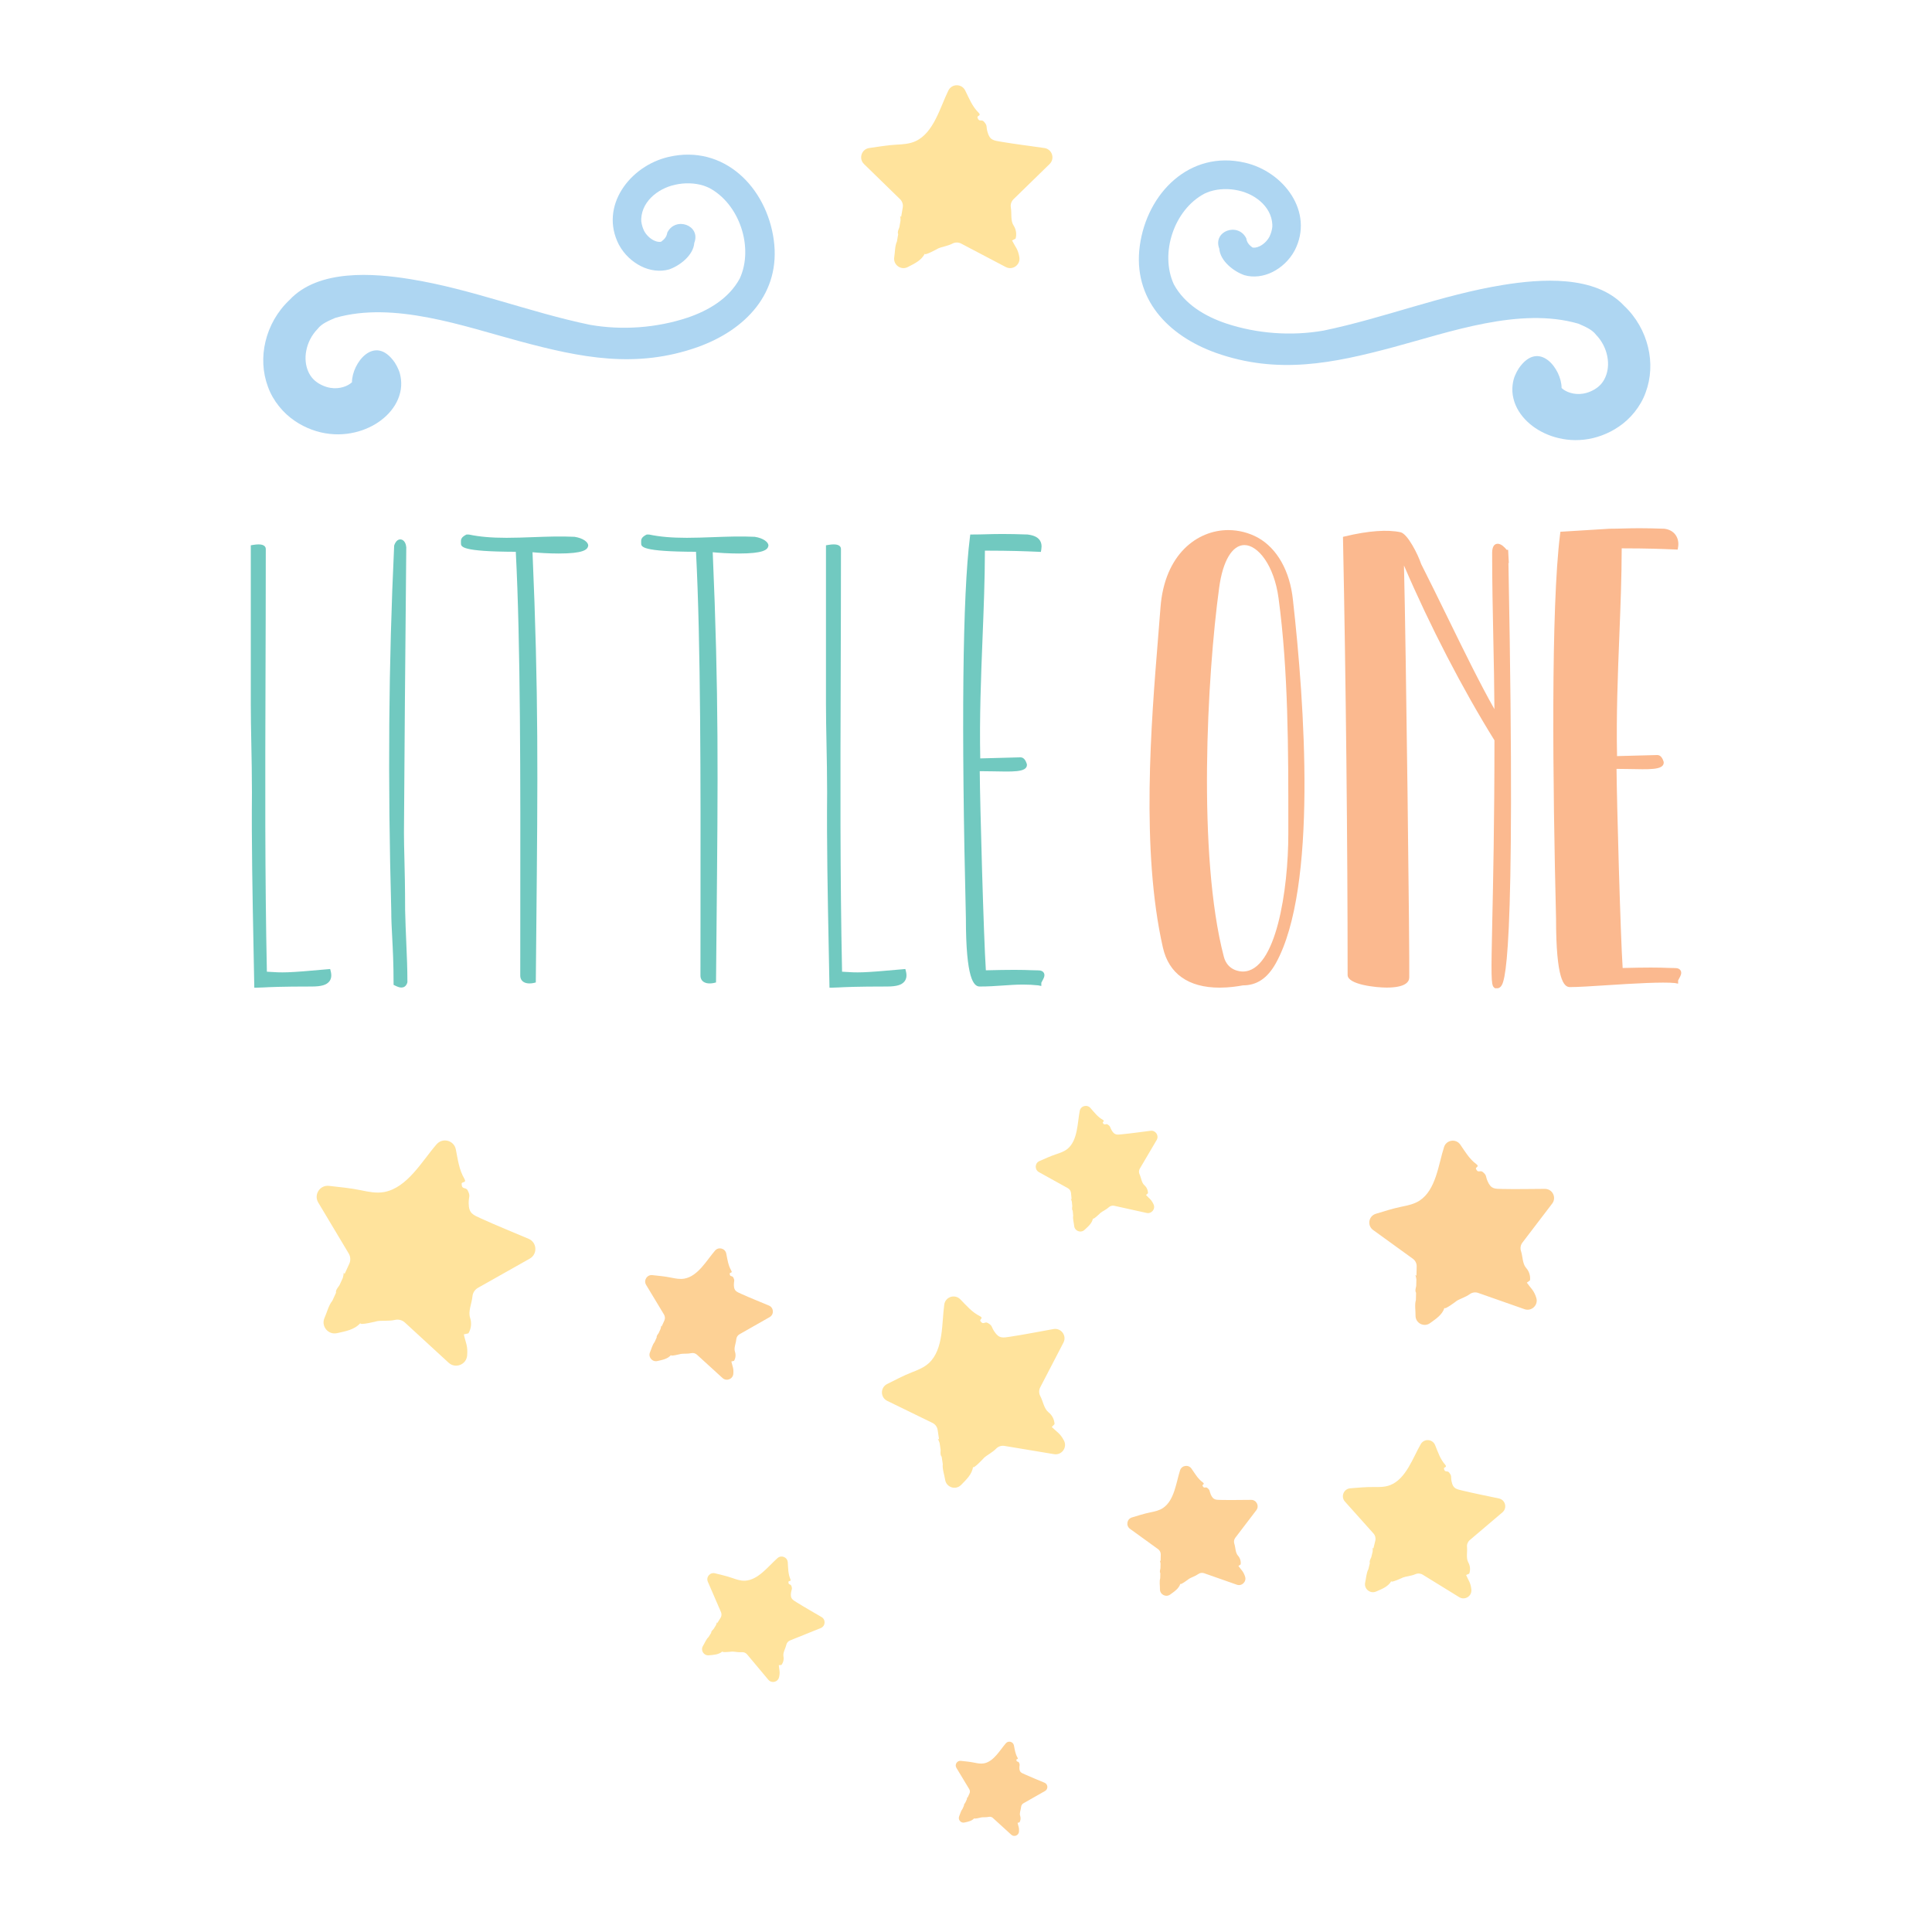 <?xml version="1.0" encoding="iso-8859-1"?>
<!-- Generator: Adobe Illustrator 18.0.0, SVG Export Plug-In . SVG Version: 6.00 Build 0)  -->
<!DOCTYPE svg PUBLIC "-//W3C//DTD SVG 1.1//EN" "http://www.w3.org/Graphics/SVG/1.1/DTD/svg11.dtd">
<svg version="1.1" id="Layer_1" xmlns:x="http://ns.adobe.com/Extensibility/1.0/" xmlns:i="http://ns.adobe.com/AdobeIllustrator/10.0/" xmlns:graph="http://ns.adobe.com/Graphs/1.0/"
	 xmlns="http://www.w3.org/2000/svg" xmlns:xlink="http://www.w3.org/1999/xlink" xmlns:a="http://ns.adobe.com/AdobeSVGViewerExtensions/3.0/"
	 x="0px" y="0px" viewBox="0 0 715.46 715.46" style="enable-background:new 0 0 715.46 715.46;" xml:space="preserve">
<g>
	<g>
		<path style="fill:#71C9C0;" d="M122.266,358.843l-0.913,0.084c-15.341,1.396-16.615,1.296-22.198,0.934l-0.324-0.021
			c-0.743-35.382-0.627-71.298-0.505-109.302c0.049-15.208,0.099-30.901,0.099-47.268c0-0.393-0.191-1.673-2.651-1.673
			c-0.571,0-1.246,0.065-2.007,0.191l-0.895,0.149v58.691c0,4.759,0.095,9.594,0.196,14.711c0.113,5.719,0.23,11.63,0.23,18.118
			c-0.17,18.743,0.21,38.095,0.578,56.811c0.094,4.809,0.189,9.623,0.275,14.437l0.019,1.051h1.051c0.669,0,1.322-0.033,2.264-0.082
			c2.318-0.121,6.633-0.345,17.993-0.345c3.504,0,5.442-0.566,6.481-1.898c0.731-0.934,0.908-2.178,0.528-3.698L122.266,358.843z"/>
		<path style="fill:#71C9C0;" d="M150.023,336.965c0-8.409-0.149-14.451-0.269-19.307c-0.086-3.443-0.158-6.373-0.158-9.259
			c0.21-30.815,0.426-62.68,0.848-104.81c0.123-1.233-0.209-2.485-0.848-3.191c-0.376-0.415-0.858-0.644-1.359-0.644
			c-0.643,0-1.547,0.358-2.203,2.064l-0.07,0.334c-2.053,43.503-2.392,86.485-1.068,135.238c0,3.142,0.157,6.126,0.339,9.583
			c0.24,4.592,0.514,9.799,0.514,17.07v0.663l0.592,0.295c0.979,0.489,1.689,0.706,2.301,0.706c0.727,0,1.695-0.303,2.178-1.752
			l0.055-0.339c0-4.878-0.207-9.659-0.426-14.721C150.286,345.098,150.114,341.158,150.023,336.965z"/>
		<path style="fill:#71C9C0;" d="M212.759,198.789c-5.147-0.247-10.386-0.054-15.419,0.132c-3.222,0.118-6.553,0.24-9.754,0.24
			c-5.58,0-9.995-0.382-13.892-1.203l-0.9-0.023l-0.226,0.113c-0.463,0.231-1.871,0.935-1.871,2.236v0.853
			c0,1.329-0.001,3.143,20.312,3.201c1.774,34.012,1.72,84.415,1.667,133.172c-0.008,8.026-0.017,15.979-0.017,23.763
			c0,1.064,0.465,1.923,1.311,2.418c0.557,0.328,1.266,0.493,2.109,0.493c0.797,0,1.45-0.148,1.521-0.165l0.818-0.192l0.194-20.557
			c0.536-55.638,0.835-86.487-1.413-138.769c2.076,0.223,5.941,0.477,9.699,0.477c9.088,0,10.613-1.397,10.905-2.765l0.024-0.224
			C217.829,200.798,215.974,199.278,212.759,198.789z"/>
		<path style="fill:#71C9C0;" d="M279.495,198.789c-5.147-0.247-10.386-0.054-15.419,0.132c-3.222,0.118-6.553,0.24-9.754,0.24
			c-5.58,0-9.995-0.382-13.892-1.203l-0.9-0.023l-0.226,0.113c-0.463,0.231-1.871,0.935-1.871,2.236v0.853
			c0,1.329-0.001,3.143,20.312,3.201c1.773,34.012,1.72,84.415,1.667,133.172c-0.008,8.026-0.017,15.979-0.017,23.763
			c0,1.064,0.465,1.923,1.311,2.418c0.557,0.328,1.266,0.493,2.109,0.493c0.797,0,1.45-0.148,1.521-0.165l0.818-0.192l0.194-20.557
			c0.536-55.638,0.835-86.487-1.413-138.769c2.076,0.223,5.941,0.477,9.699,0.477c9.088,0,10.613-1.397,10.905-2.765l0.024-0.224
			C284.565,200.798,282.71,199.278,279.495,198.789z"/>
		<path style="fill:#71C9C0;" d="M335.27,358.843l-0.913,0.084c-15.344,1.398-16.616,1.298-22.2,0.934l-0.323-0.021
			c-0.743-35.382-0.627-71.298-0.505-109.301c0.049-15.208,0.099-30.902,0.099-47.269c0-0.393-0.191-1.673-2.651-1.673
			c-0.571,0-1.246,0.065-2.007,0.191l-0.895,0.149v58.691c0,4.759,0.095,9.594,0.196,14.711c0.113,5.719,0.23,11.63,0.23,18.118
			c-0.17,18.743,0.21,38.095,0.578,56.811c0.094,4.809,0.189,9.623,0.275,14.437l0.019,1.051h1.051c0.669,0,1.322-0.033,2.264-0.082
			c2.318-0.121,6.633-0.345,17.993-0.345c3.504,0,5.443-0.566,6.482-1.898c0.729-0.934,0.908-2.178,0.528-3.698L335.27,358.843z"/>
		<path style="fill:#71C9C0;" d="M384.56,359.349c-1.118,0-1.956-0.033-2.928-0.071c-1.373-0.054-3.01-0.119-6.028-0.119
			c-2.761,0-6.21,0.054-10.52,0.163c-0.83-12.432-2.176-62.053-2.266-73.739c1.509,0.008,2.997,0.031,4.423,0.052
			c7.349,0.113,13.057,0.508,13.057-2.404l-0.054-0.339c-0.224-0.667-0.813-2.437-2.324-2.437l-14.915,0.397
			c-0.311-15.271,0.274-30.024,0.838-44.301c0.443-11.196,0.863-21.793,0.888-32.637c9.905,0.013,14.566,0.207,19.491,0.412
			l1.239,0.052l0.155-0.933c0.236-1.415,0.019-2.588-0.644-3.485c-0.805-1.089-2.178-1.729-4.427-2.023
			c-3.583-0.129-6.615-0.19-9.27-0.19c-2.443,0-4.26,0.051-6.005,0.1c-1.591,0.045-3.121,0.089-5.018,0.089h-0.943l-0.119,0.935
			c-2.719,21.451-3.24,70.245-1.501,141.079c0,22.747,2.922,25.379,5.121,25.379c3.173,0,5.944-0.192,8.626-0.378
			c2.514-0.176,4.889-0.341,7.447-0.341c1.908,0,3.729,0.094,5.564,0.286l1.173,0.23v-1.187c0.033-0.123,0.232-0.474,0.362-0.704
			c0.506-0.893,1.133-2.002,0.562-2.981C386.192,359.654,385.525,359.349,384.56,359.349z"/>
	</g>
	<g>
		<path style="fill:#FBB98F;" d="M465.882,199.133c-3.378-1.852-7.19-2.831-11.024-2.831c-11.406,0-23.592,8.855-25.103,28.638
			c-0.265,3.56-0.579,7.409-0.911,11.494c-2.537,31.198-6.373,78.344,1.787,114.412c2.195,9.746,9.464,14.899,21.023,14.899
			c3.564,0,6.72-0.491,8.597-0.842c5.205,0,9.092-2.613,12.236-8.229c15.501-28.029,10.608-96.328,6.312-134.537
			C477.693,211.513,472.988,203.13,465.882,199.133z M477.094,304.787l-0.002,4.032c0,20.484-4.486,50.956-16.841,50.956
			c-0.947,0-5.735-0.27-7.069-5.595c-9.751-37.418-6.206-103.702-1.681-136.692c1.342-9.792,4.832-15.639,9.337-15.639
			c4.922,0,10.994,7.364,12.639,19.688C477.114,248.42,477.102,278.365,477.094,304.787z"/>
		<path style="fill:#FBB98F;" d="M558.6,208.379l0.155,0.23l-0.265-4.99h-0.529c-0.646-0.81-1.986-2.255-3.311-2.255
			c-0.949,0-2.078,0.59-2.078,3.4c0,10.944,0.222,21.593,0.437,31.89c0.186,8.902,0.362,17.377,0.406,25.959
			c-5.317-9.372-11.245-21.49-17.478-34.237c-3.208-6.561-6.465-13.217-9.638-19.473c-1.221-3.663-5.004-11.144-7.608-11.794
			c-4.805-1.068-11.937-0.558-20.523,1.497l-0.838,0.201l0.017,0.862c1.051,51.341,1.706,113.182,1.706,161.392
			c0,3.56,10.551,4.663,14.393,4.663c6.969,0,8.432-2.071,8.432-3.783c0.18-7.343-1.21-122.745-1.954-152.526
			c9.588,22.339,21.635,45.641,33.503,64.741c-0.004,30.343-0.485,52.411-0.805,67.032c-0.437,20.093-0.437,23.391,0.548,24.396
			l0.451,0.387h0.876c0.299,0,0.744-0.09,1.164-0.52c1.432-1.457,5.784-5.892,2.978-155.073
			C558.625,209.644,558.612,208.977,558.6,208.379z"/>
		<path style="fill:#FBB98F;" d="M622.361,359.401c-0.351-0.6-1.018-0.905-1.984-0.905c-1.118,0-1.954-0.033-2.926-0.071
			c-1.373-0.054-3.01-0.119-6.028-0.119c-2.761,0-6.21,0.054-10.52,0.163c-0.83-12.432-2.176-62.053-2.266-73.739
			c1.509,0.008,2.995,0.031,4.421,0.052c7.355,0.113,13.059,0.506,13.059-2.404l-0.054-0.339c-0.224-0.667-0.813-2.437-2.324-2.437
			l-14.915,0.397c-0.311-15.271,0.274-30.024,0.838-44.301c0.443-11.196,0.863-21.793,0.888-32.637
			c9.907,0.013,14.568,0.207,19.493,0.413l1.235,0.051l0.155-0.933c0.284-1.699-0.069-3.322-0.993-4.571
			c-0.901-1.219-2.274-1.983-4.076-2.218c-3.583-0.129-6.615-0.19-9.27-0.19c-2.443,0-4.26,0.051-6.005,0.1
			c-1.591,0.045-3.121,0.089-5.085,0.091l-18.157,1.121l-0.111,0.879c-3.457,27.285-2.726,92.489-1.501,142.359
			c0,22.747,2.922,25.379,5.121,25.379c3.133,0,8.495-0.351,14.169-0.721c9.243-0.602,20.283-1.246,24.739-0.778l1.173,0.23v-1.187
			c0.033-0.123,0.232-0.474,0.362-0.704C622.304,361.489,622.931,360.379,622.361,359.401z"/>
	</g>
	<path style="fill:#FFE39C;" d="M388.688,60.747c2.063-2.01,0.924-5.513-1.926-5.928c-5.33-0.775-10.695-1.42-16.003-2.325
		c-2.844-0.485-4.218-0.549-5.074-3.653c-0.595-2.154,0.078-2.217-1.319-3.795c-0.888-1.003-1.873,0.362-2.39-1.569
		c-0.181-0.677,1.571-0.575,0.439-1.711c-2.412-2.416-3.466-5.196-4.977-8.252c-1.277-2.583-4.958-2.582-6.233,0
		c-3.055,6.189-5.375,15.608-12.123,18.754c-2.217,1.034-4.73,1.181-7.173,1.311c-3.371,0.179-6.689,0.755-10.028,1.241
		c-2.85,0.414-3.988,3.917-1.926,5.928l13.354,13.017c0.819,0.798,1.193,1.949,0.999,3.076c0,0-0.25,1.459-0.609,3.554
		c-0.076-0.179-0.191-0.342-0.363-0.436c0.119,0.561,0.153,1.135,0.145,1.708c-0.131,0.761-0.269,1.571-0.413,2.407
		c-0.044,0.128-0.072,0.26-0.122,0.386c-0.291,0.724-0.666,1.599-0.329,2.245c-0.16,0.935-0.318,1.856-0.469,2.733
		c-0.771,1.628-0.703,4.095-0.992,5.784c-0.486,2.837,2.491,5.001,5.04,3.664c2.404-1.261,5.064-2.418,6.303-5.022
		c-0.573,1.205,5.186-1.978,4.91-1.854c1.365-0.615,3.586-0.905,5.296-1.804c1.012-0.532,2.222-0.532,3.234,0l16.506,8.678
		c2.549,1.34,5.528-0.824,5.043-3.662c-0.521-3.044-1.473-3.743-2.711-6.173c0.437-0.227,0.875-0.453,1.312-0.68
		c0.47-1.613,0.198-3.427-0.725-4.831c-1.216-1.849-0.645-4.458-1.029-6.698c-0.193-1.127,0.18-2.278,0.999-3.076L388.688,60.747z"
		/>
	<path style="fill:#AED6F2;" d="M610.313,128.577c-1.339-5.627-4.358-11.102-8.887-15.356c-10.765-11.532-31.128-9.904-44.692-7.719
		c-22.712,3.659-44.123,12.269-66.578,16.922c-11.913,2.089-24.637,1.164-36.088-2.638c-7.822-2.637-15.368-7.1-19.383-14.518
		c-5.268-11.505,0.114-27.642,11.363-33.561c0.658-0.267,1.336-0.607,2.003-0.811c3.379-1.071,7.124-1.113,10.527-0.354
		c6.711,1.436,13.091,6.712,12.578,13.977c0.01-0.888-0.002-0.219-0.002-0.405c-0.149,1.22-0.496,2.393-1.039,3.517
		c-0.889,1.696-2.353,2.921-3.609,3.539c-1.294,0.635-2.254,0.606-2.721,0.47c-1.166-0.887-2.007-1.729-2.261-3.37
		c-3.015-6.076-12.516-2.742-9.995,3.824c0.34,4.604,5.388,8.468,9.339,9.821c3.315,0.955,7.14,0.447,10.376-1.19
		c3.25-1.638,6.214-4.291,8.217-8c7.272-14.161-4.012-29.187-18.482-32.493c-20.423-4.703-36.253,11.292-38.895,30.826
		c-2.646,19.562,10.392,33.245,28.184,39.606c22.906,8.123,43.384,3.886,65.723-2.097c20.808-5.574,46.822-15.003,68.526-8.697
		c2.237,0.99,4.98,2.05,6.526,4.106c2.207,2.268,3.605,5.104,4.161,7.941c0.588,2.839,0.237,5.631-0.686,7.721
		c-0.929,2.153-2.251,3.473-3.956,4.523c-3.95,2.344-7.541,1.983-10.026,0.951c-1.02-0.44-1.803-0.996-2.245-1.437
		c0.035-6.966-8.353-18.102-15.831-7.301c-0.546,0.843-1.014,1.73-1.404,2.66c-0.802,1.816-1.451,5.18-0.602,8.513
		c0.79,3.365,2.712,6.259,5.113,8.552c2.424,2.326,5.418,4.119,8.951,5.372c3.525,1.208,7.649,1.849,12.044,1.343
		c4.372-0.469,8.976-2.114,12.894-4.8c4.194-2.805,8.067-7.361,9.954-12.645C611.382,140.086,611.682,134.207,610.313,128.577z"/>
	<path style="fill:#AED6F2;" d="M98.324,126.437c1.339-5.627,4.358-11.102,8.887-15.356c10.765-11.532,31.128-9.904,44.692-7.719
		c22.712,3.659,44.123,12.269,66.578,16.922c11.913,2.089,24.637,1.164,36.088-2.638c7.822-2.637,15.368-7.1,19.383-14.518
		c5.268-11.505-0.114-27.642-11.363-33.561c-0.658-0.267-1.336-0.607-2.003-0.811c-3.379-1.071-7.124-1.113-10.527-0.354
		c-6.711,1.436-13.091,6.712-12.578,13.977c-0.01-0.888,0.002-0.219,0.002-0.405c0.149,1.22,0.496,2.393,1.039,3.517
		c0.889,1.696,2.353,2.921,3.609,3.539c1.294,0.635,2.255,0.606,2.721,0.47c1.166-0.887,2.007-1.729,2.261-3.37
		c3.015-6.076,12.516-2.742,9.995,3.824c-0.34,4.604-5.388,8.468-9.339,9.821c-3.315,0.955-7.14,0.447-10.376-1.19
		c-3.25-1.638-6.214-4.291-8.218-8c-7.272-14.161,4.012-29.187,18.482-32.493c20.423-4.703,36.253,11.292,38.895,30.826
		c2.646,19.562-10.392,33.245-28.184,39.606c-22.906,8.123-43.384,3.886-65.723-2.097c-20.808-5.574-46.822-15.003-68.526-8.697
		c-2.237,0.99-4.98,2.05-6.526,4.106c-2.207,2.268-3.605,5.104-4.161,7.941c-0.588,2.839-0.237,5.631,0.686,7.721
		c0.929,2.153,2.251,3.473,3.956,4.523c3.95,2.344,7.541,1.983,10.026,0.951c1.02-0.44,1.803-0.996,2.245-1.437
		c-0.035-6.966,8.353-18.102,15.831-7.301c0.546,0.843,1.014,1.73,1.404,2.66c0.802,1.816,1.451,5.18,0.602,8.513
		c-0.79,3.365-2.712,6.259-5.113,8.552c-2.424,2.326-5.418,4.119-8.951,5.372c-3.525,1.208-7.649,1.849-12.044,1.343
		c-4.372-0.469-8.976-2.114-12.894-4.8c-4.194-2.805-8.067-7.361-9.954-12.645C97.255,137.946,96.955,132.066,98.324,126.437z"/>
	<path style="fill:#FFE39C;" d="M393.816,497.202c1.328-2.556-0.852-5.525-3.688-5.024c-5.304,0.936-10.6,2.007-15.925,2.813
		c-2.853,0.432-4.177,0.801-5.964-1.877c-1.24-1.859-0.621-2.129-2.443-3.189c-1.157-0.674-1.665,0.931-2.761-0.74
		c-0.385-0.586,1.312-1.039-0.121-1.763c-3.048-1.537-4.921-3.846-7.314-6.274c-2.023-2.052-5.518-0.896-5.918,1.955
		c-0.959,6.835-0.207,16.506-5.628,21.611c-1.781,1.677-4.121,2.605-6.4,3.495c-3.144,1.228-6.114,2.815-9.132,4.324
		c-2.576,1.288-2.558,4.971,0.031,6.232l16.763,8.17c1.028,0.501,1.744,1.476,1.914,2.607c0,0,0.22,1.464,0.536,3.565
		c-0.129-0.146-0.289-0.265-0.482-0.3c0.289,0.495,0.501,1.03,0.674,1.577c0.115,0.764,0.237,1.576,0.363,2.415
		c-0.001,0.135,0.013,0.27,0.005,0.404c-0.049,0.779-0.13,1.727,0.392,2.235c0.141,0.938,0.28,1.862,0.412,2.742
		c-0.221,1.788,0.617,4.109,0.873,5.804c0.429,2.846,3.934,3.967,5.935,1.898c1.887-1.952,4.05-3.885,4.409-6.746
		c-0.166,1.324,4.304-3.505,4.081-3.3c1.103-1.012,3.121-1.984,4.463-3.374c0.794-0.823,1.943-1.202,3.071-1.015l18.395,3.061
		c2.841,0.473,4.99-2.516,3.639-5.059c-1.449-2.727-2.573-3.092-4.51-5.011c0.344-0.352,0.688-0.705,1.032-1.057
		c-0.06-1.679-0.887-3.316-2.204-4.36c-1.734-1.374-2.011-4.031-3.078-6.037c-0.537-1.01-0.543-2.219-0.016-3.234L393.816,497.202z"
		/>
	<path style="fill:#FFE39C;" d="M196.174,466.1c2.958-1.667,2.72-6.003-0.403-7.336c-5.839-2.494-11.757-4.851-17.532-7.487
		c-3.094-1.413-4.64-1.901-4.678-5.696c-0.026-2.634,0.759-2.502-0.356-4.723c-0.708-1.411-2.243-0.154-2.249-2.51
		c-0.002-0.826,1.964-0.18,1.017-1.818c-2.018-3.482-2.378-6.968-3.177-10.907c-0.675-3.329-4.869-4.441-7.102-1.884
		c-5.352,6.129-10.842,16.16-19.483,17.705c-2.839,0.508-5.747-0.085-8.57-0.675c-3.895-0.814-7.85-1.161-11.801-1.618
		c-3.373-0.389-5.728,3.258-3.986,6.172l11.282,18.869c0.692,1.157,0.77,2.581,0.209,3.807c0,0-0.726,1.587-1.769,3.865
		c-0.033-0.228-0.114-0.448-0.282-0.606c-0.034,0.675-0.169,1.34-0.351,1.991c-0.379,0.828-0.782,1.708-1.198,2.618
		c-0.088,0.132-0.161,0.275-0.256,0.402c-0.55,0.737-1.242,1.621-1.054,2.459c-0.465,1.016-0.924,2.018-1.36,2.972
		c-1.371,1.622-2.039,4.454-2.879,6.291c-1.411,3.086,1.327,6.451,4.635,5.698c3.12-0.711,6.501-1.225,8.7-3.817
		c-1.017,1.2,6.507-0.686,6.155-0.628c1.741-0.288,4.359,0.053,6.58-0.455c1.314-0.3,2.693,0.065,3.685,0.978l16.185,14.878
		c2.499,2.297,6.548,0.732,6.853-2.648c0.327-3.626-0.547-4.71-1.223-7.853c0.567-0.126,1.134-0.252,1.7-0.378
		c1.024-1.696,1.262-3.845,0.634-5.724c-0.826-2.474,0.613-5.275,0.852-7.943c0.12-1.343,0.894-2.541,2.069-3.203L196.174,466.1z"/>
	<path style="fill:#FFE39C;" d="M428.334,422.178c0.961-1.632-0.367-3.657-2.246-3.427c-3.515,0.43-7.03,0.948-10.554,1.292
		c-1.888,0.184-2.77,0.381-3.85-1.44c-0.75-1.264-0.334-1.42-1.493-2.179c-0.736-0.483-1.125,0.553-1.787-0.582
		c-0.232-0.398,0.897-0.636-0.018-1.161c-1.948-1.116-3.097-2.697-4.584-4.374c-1.257-1.418-3.592-0.781-3.954,1.078
		c-0.868,4.454-0.711,10.83-4.448,13.993c-1.228,1.039-2.796,1.567-4.324,2.072c-2.107,0.697-4.112,1.635-6.147,2.521
		c-1.736,0.756-1.853,3.174-0.197,4.093l10.721,5.948c0.658,0.365,1.094,1.03,1.166,1.779c0,0,0.094,0.969,0.228,2.36
		c-0.08-0.101-0.18-0.184-0.306-0.214c0.172,0.335,0.293,0.694,0.387,1.059c0.049,0.505,0.101,1.043,0.154,1.598
		c-0.006,0.089-0.001,0.178-0.011,0.266c-0.059,0.51-0.146,1.13,0.179,1.481c0.06,0.621,0.119,1.232,0.175,1.815
		c-0.208,1.166,0.262,2.719,0.371,3.841c0.182,1.884,2.445,2.742,3.83,1.453c1.307-1.216,2.794-2.409,3.13-4.275
		c-0.155,0.863,2.948-2.151,2.794-2.025c0.76-0.626,2.118-1.194,3.048-2.06c0.55-0.513,1.317-0.722,2.052-0.559l11.971,2.651
		c1.849,0.409,3.364-1.478,2.566-3.195c-0.857-1.841-1.582-2.12-2.787-3.447c0.238-0.219,0.476-0.439,0.715-0.658
		c0.019-1.105-0.467-2.208-1.295-2.939c-1.091-0.962-1.18-2.716-1.811-4.071c-0.318-0.682-0.279-1.476,0.102-2.124L428.334,422.178z
		"/>
	<path style="fill:#FFE39C;" d="M303.933,602.914c1.757-0.708,1.939-3.122,0.309-4.086c-3.048-1.802-6.15-3.534-9.153-5.411
		c-1.609-1.005-2.428-1.388-2.174-3.489c0.176-1.458,0.601-1.329,0.146-2.637c-0.289-0.831-1.229-0.248-1.062-1.551
		c0.059-0.457,1.099,0.043,0.694-0.931c-0.864-2.072-0.81-4.026-0.966-6.262c-0.132-1.89-2.371-2.809-3.791-1.557
		c-3.404,3.002-7.167,8.15-12.057,8.379c-1.607,0.075-3.172-0.463-4.69-0.994c-2.095-0.733-4.257-1.211-6.409-1.75
		c-1.837-0.46-3.404,1.386-2.652,3.124L267,597c0.299,0.69,0.239,1.483-0.16,2.12c0,0-0.517,0.825-1.258,2.009
		c-0.002-0.128-0.031-0.256-0.112-0.356c-0.068,0.371-0.19,0.729-0.338,1.075c-0.27,0.43-0.556,0.888-0.852,1.361
		c-0.058,0.067-0.109,0.14-0.171,0.204c-0.358,0.368-0.804,0.806-0.761,1.283c-0.331,0.528-0.657,1.049-0.968,1.545
		c-0.876,0.798-1.45,2.315-2.048,3.27c-1.004,1.604,0.266,3.664,2.15,3.487c1.777-0.167,3.684-0.206,5.087-1.48
		c-0.649,0.59,3.648,0.092,3.449,0.099c0.984-0.033,2.407,0.345,3.672,0.225c0.749-0.071,1.484,0.231,1.967,0.808l7.872,9.4
		c1.216,1.452,3.568,0.88,3.981-0.968c0.444-1.982,0.039-2.644-0.107-4.431c0.323-0.029,0.645-0.057,0.968-0.086
		c0.689-0.864,0.976-2.035,0.765-3.119c-0.278-1.428,0.721-2.872,1.047-4.331c0.164-0.734,0.678-1.34,1.376-1.621L303.933,602.914z"
		/>
	<path style="fill:#FFE39C;" d="M556.381,560.054c1.867-1.586,1.104-4.625-1.29-5.142c-4.478-0.967-8.993-1.825-13.445-2.902
		c-2.385-0.577-3.547-0.711-4.094-3.394c-0.38-1.862,0.195-1.877-0.899-3.297c-0.695-0.902-1.61,0.198-1.937-1.47
		c-0.115-0.585,1.367-0.396,0.471-1.427c-1.906-2.19-2.639-4.61-3.745-7.291c-0.934-2.266-4.058-2.479-5.289-0.362
		c-2.951,5.075-5.467,12.932-11.376,15.211c-1.942,0.749-4.082,0.727-6.163,0.696c-2.871-0.043-5.72,0.253-8.581,0.471
		c-2.443,0.186-3.612,3.093-1.978,4.918l10.577,11.82c0.649,0.725,0.899,1.723,0.67,2.668c0,0-0.297,1.224-0.723,2.98
		c-0.055-0.157-0.142-0.301-0.283-0.391c0.068,0.483,0.064,0.972,0.024,1.458c-0.155,0.638-0.32,1.317-0.49,2.018
		c-0.044,0.106-0.076,0.217-0.126,0.32c-0.289,0.598-0.658,1.318-0.41,1.886c-0.19,0.784-0.378,1.556-0.556,2.292
		c-0.749,1.337-0.834,3.434-1.177,4.851c-0.577,2.38,1.824,4.388,4.064,3.401c2.113-0.931,4.438-1.758,5.64-3.896
		c-0.556,0.989,4.516-1.378,4.274-1.288c1.194-0.442,3.095-0.56,4.599-1.224c0.89-0.393,1.916-0.323,2.745,0.188l13.503,8.322
		c2.085,1.285,4.739-0.378,4.492-2.815c-0.265-2.614-1.033-3.261-1.942-5.395c0.384-0.167,0.768-0.334,1.153-0.501
		c0.493-1.342,0.367-2.897-0.335-4.142c-0.924-1.639-0.288-3.82-0.484-5.743c-0.099-0.968,0.285-1.922,1.027-2.552L556.381,560.054z
		"/>
	<path style="fill:#FDD195;" d="M574.808,445.709c1.704-2.234,0.108-5.452-2.702-5.446c-5.253,0.011-10.522,0.152-15.773,0.033
		c-2.814-0.063-4.148,0.07-5.416-2.803c-0.88-1.994-0.24-2.15-1.813-3.474c-0.999-0.841-1.756,0.615-2.529-1.174
		c-0.271-0.628,1.435-0.778,0.18-1.714c-2.671-1.988-4.084-4.521-5.977-7.254c-1.6-2.311-5.152-1.786-6.014,0.887
		c-2.067,6.407-2.966,15.826-9.03,19.822c-1.993,1.313-4.396,1.812-6.735,2.285c-3.227,0.653-6.347,1.68-9.5,2.624
		c-2.691,0.805-3.291,4.347-1.015,5.994l14.738,10.66c0.904,0.654,1.428,1.711,1.402,2.826c0,0-0.034,1.444-0.082,3.516
		c-0.099-0.162-0.233-0.303-0.413-0.369c0.195,0.524,0.309,1.073,0.383,1.628c-0.018,0.753-0.036,1.554-0.056,2.381
		c-0.024,0.129-0.032,0.261-0.063,0.389c-0.177,0.74-0.415,1.638,0.002,2.214c-0.022,0.925-0.043,1.836-0.063,2.704
		c-0.512,1.681-0.096,4.052-0.134,5.723c-0.065,2.807,3.116,4.471,5.385,2.818c2.14-1.559,4.543-3.054,5.367-5.743
		c-0.382,1.244,4.723-2.647,4.474-2.487c1.23-0.787,3.331-1.383,4.854-2.494c0.901-0.658,2.068-0.83,3.121-0.46l17.163,6.025
		c2.65,0.93,5.217-1.581,4.345-4.251c-0.936-2.864-1.954-3.402-3.494-5.571c0.39-0.281,0.779-0.562,1.169-0.843
		c0.224-1.624-0.296-3.335-1.387-4.559c-1.436-1.611-1.256-4.21-1.946-6.317c-0.347-1.06-0.15-2.223,0.527-3.11L574.808,445.709z"/>
	<path style="fill:#FDD195;" d="M465.237,559.269c1.202-1.575,0.076-3.844-1.905-3.84c-3.704,0.008-7.42,0.107-11.123,0.023
		c-1.984-0.045-2.925,0.049-3.819-1.977c-0.621-1.406-0.169-1.516-1.278-2.45c-0.705-0.593-1.238,0.434-1.783-0.828
		c-0.191-0.443,1.012-0.549,0.127-1.209c-1.884-1.402-2.88-3.188-4.215-5.116c-1.128-1.629-3.633-1.259-4.241,0.625
		c-1.458,4.518-2.091,11.16-6.368,13.978c-1.405,0.926-3.1,1.278-4.75,1.612c-2.276,0.46-4.476,1.185-6.699,1.85
		c-1.898,0.568-2.321,3.066-0.716,4.227l10.393,7.517c0.637,0.461,1.007,1.206,0.989,1.993c0,0-0.024,1.018-0.058,2.479
		c-0.07-0.114-0.164-0.214-0.291-0.26c0.137,0.37,0.218,0.757,0.27,1.148c-0.012,0.531-0.026,1.096-0.039,1.679
		c-0.017,0.091-0.023,0.184-0.044,0.275c-0.125,0.522-0.292,1.155,0.001,1.561c-0.015,0.652-0.03,1.295-0.045,1.906
		c-0.361,1.185-0.067,2.857-0.095,4.036c-0.046,1.979,2.197,3.153,3.797,1.987c1.509-1.099,3.203-2.154,3.785-4.05
		c-0.269,0.877,3.331-1.866,3.155-1.754c0.867-0.555,2.349-0.975,3.423-1.759c0.635-0.464,1.458-0.585,2.201-0.325l12.103,4.249
		c1.869,0.656,3.679-1.115,3.064-2.998c-0.66-2.019-1.378-2.399-2.464-3.928c0.275-0.198,0.55-0.396,0.824-0.594
		c0.158-1.145-0.209-2.352-0.978-3.215c-1.013-1.136-0.886-2.969-1.372-4.454c-0.245-0.748-0.106-1.568,0.371-2.193L465.237,559.269
		z"/>
	<path style="fill:#FDD195;" d="M285.008,487.76c1.722-0.98,1.573-3.508-0.251-4.28c-3.412-1.442-6.871-2.804-10.246-4.329
		c-1.809-0.817-2.711-1.099-2.742-3.313c-0.021-1.537,0.437-1.462-0.218-2.755c-0.416-0.822-1.309-0.085-1.318-1.459
		c-0.003-0.482,1.146-0.109,0.589-1.063c-1.185-2.027-1.403-4.06-1.878-6.356c-0.401-1.941-2.851-2.58-4.148-1.083
		c-3.109,3.588-6.289,9.453-11.327,10.374c-1.655,0.303-3.353-0.036-5.002-0.374c-2.275-0.466-4.583-0.66-6.889-0.917
		c-1.969-0.22-3.335,1.914-2.312,3.61l6.625,10.983c0.406,0.674,0.455,1.504,0.131,2.221c0,0-0.42,0.928-1.023,2.259
		c-0.02-0.133-0.068-0.261-0.166-0.353c-0.018,0.394-0.095,0.782-0.2,1.162c-0.219,0.484-0.452,0.998-0.693,1.53
		c-0.051,0.077-0.093,0.161-0.148,0.235c-0.319,0.431-0.721,0.949-0.609,1.437c-0.269,0.594-0.534,1.18-0.787,1.737
		c-0.796,0.95-1.179,2.603-1.665,3.677c-0.816,1.804,0.789,3.761,2.717,3.314c1.819-0.422,3.79-0.729,5.067-2.247
		c-0.591,0.702,3.795-0.415,3.59-0.38c1.015-0.172,2.543,0.021,3.838-0.28c0.766-0.178,1.571,0.032,2.152,0.562l9.477,8.644
		c1.463,1.335,3.822,0.413,3.992-1.561c0.183-2.116-0.33-2.747-0.731-4.579c0.33-0.075,0.661-0.15,0.991-0.225
		c0.593-0.992,0.727-2.246,0.357-3.341c-0.488-1.441,0.346-3.079,0.479-4.636c0.067-0.784,0.516-1.484,1.2-1.873L285.008,487.76z"/>
	<path style="fill:#FDD195;" d="M386.998,663.247c1.236-0.703,1.129-2.517-0.18-3.071c-2.448-1.035-4.93-2.012-7.352-3.106
		c-1.298-0.586-1.945-0.788-1.968-2.377c-0.015-1.103,0.314-1.049-0.157-1.977c-0.299-0.589-0.939-0.061-0.946-1.047
		c-0.002-0.346,0.822-0.078,0.423-0.763c-0.85-1.455-1.007-2.913-1.348-4.561c-0.288-1.393-2.046-1.851-2.976-0.777
		c-2.23,2.575-4.513,6.783-8.128,7.444c-1.188,0.217-2.406-0.026-3.589-0.269c-1.632-0.335-3.288-0.474-4.943-0.658
		c-1.413-0.158-2.393,1.373-1.659,2.59l4.754,7.881c0.292,0.483,0.327,1.079,0.094,1.594c0,0-0.302,0.666-0.734,1.621
		c-0.014-0.095-0.049-0.187-0.119-0.253c-0.013,0.283-0.069,0.561-0.144,0.834c-0.157,0.347-0.324,0.716-0.497,1.098
		c-0.037,0.056-0.067,0.115-0.106,0.169c-0.229,0.31-0.517,0.681-0.437,1.031c-0.193,0.426-0.383,0.846-0.565,1.246
		c-0.571,0.681-0.846,1.868-1.195,2.638c-0.586,1.294,0.566,2.699,1.95,2.378c1.305-0.303,2.72-0.523,3.636-1.612
		c-0.424,0.504,2.723-0.298,2.576-0.273c0.728-0.123,1.825,0.015,2.754-0.201c0.55-0.128,1.127,0.023,1.544,0.403l6.8,6.202
		c1.05,0.958,2.742,0.296,2.865-1.12c0.131-1.519-0.237-1.971-0.525-3.286c0.237-0.054,0.474-0.107,0.711-0.161
		c0.426-0.712,0.522-1.612,0.256-2.397c-0.35-1.034,0.248-2.209,0.344-3.327c0.048-0.562,0.37-1.065,0.861-1.344L386.998,663.247z"
		/>
</g>
<g>
</g>
<g>
</g>
<g>
</g>
<g>
</g>
<g>
</g>
<g>
</g>
</svg>
